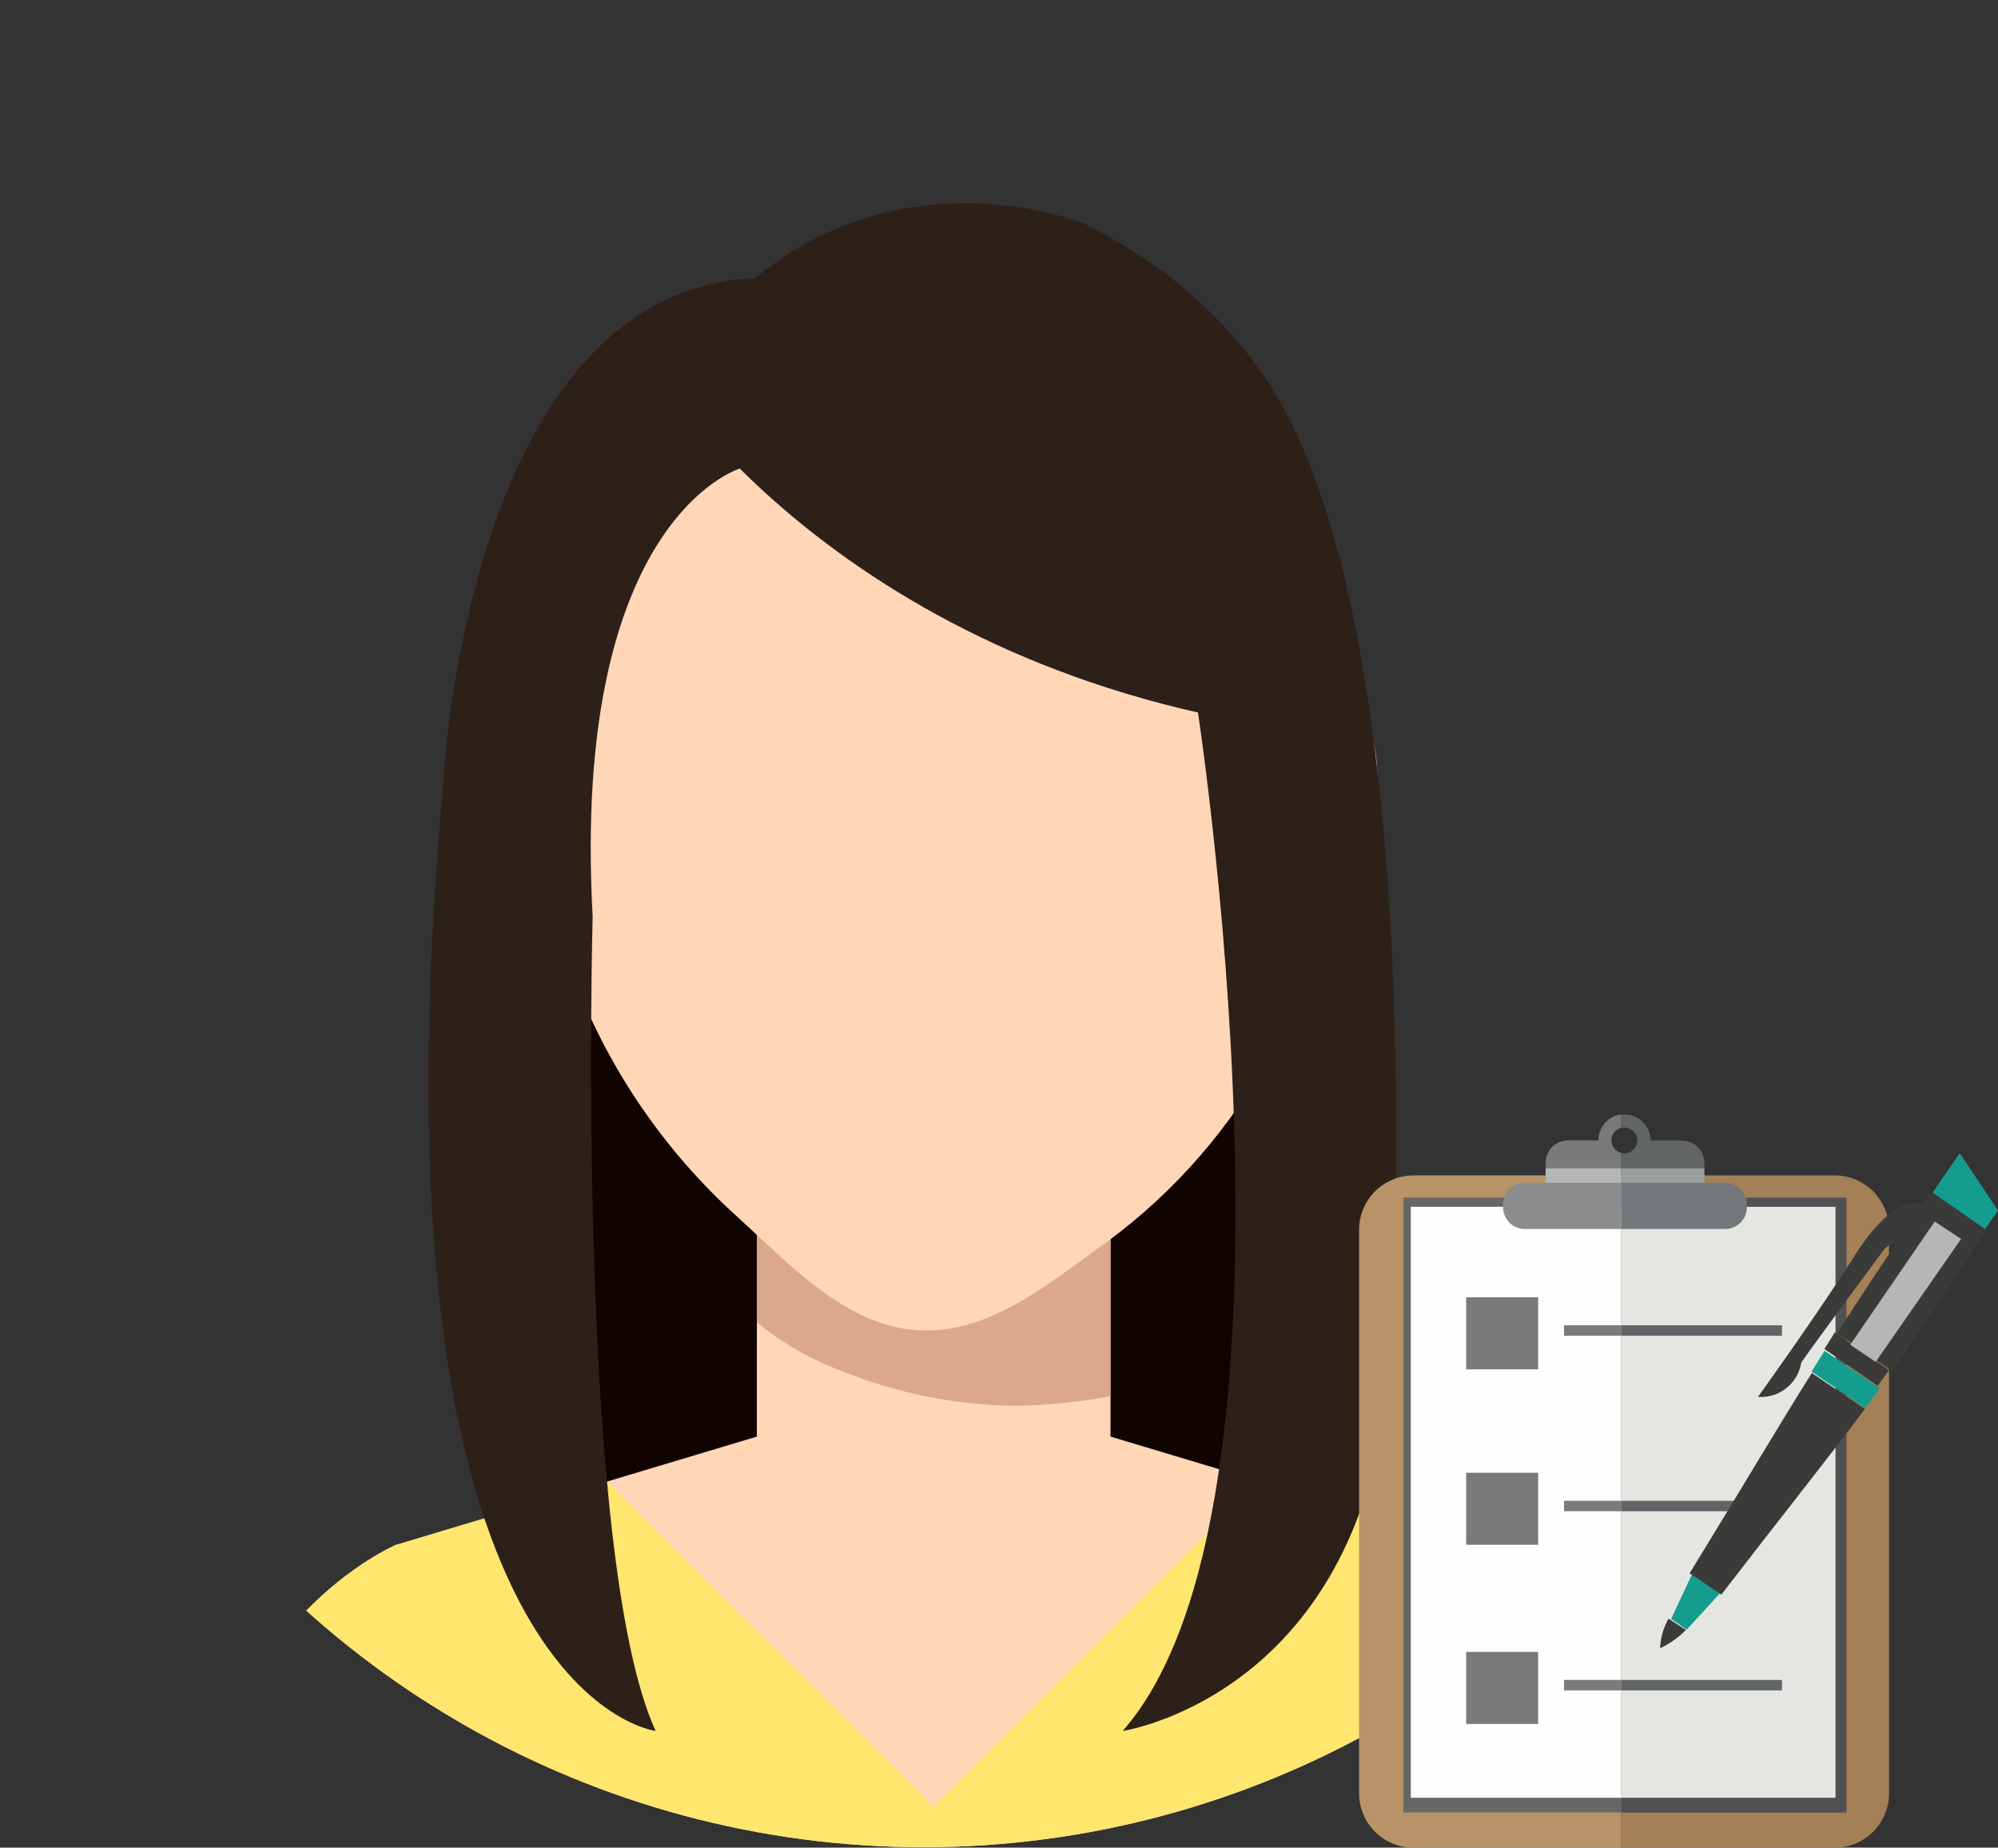<svg xmlns="http://www.w3.org/2000/svg" xmlns:xlink="http://www.w3.org/1999/xlink" width="102.908" height="95.151" viewBox="0 0 102.908 95.151"><rect x="0" y="0" width="102.908" height="95.151" fill="#333333" stroke="none"/><defs><style>.a,.b{fill:none;}.a,.c,.e{clip-rule:evenodd;}.c,.d{fill:#ffd7b7;}.e,.f{fill:#ffe66f;}.g{clip-path:url(#a);}.h{isolation:isolate;}.i{clip-path:url(#b);}.j{clip-path:url(#c);}.k{clip-path:url(#d);}.l{fill:#100300;}.m{clip-path:url(#e);}.n{clip-path:url(#f);}.o{clip-path:url(#g);}.p{fill:#dba78d;}.q{clip-path:url(#i);}.r{fill:#f2b699;}.s{clip-path:url(#k);}.t{fill:#d4a289;}.u{clip-path:url(#m);}.v{clip-path:url(#o);}.w{clip-path:url(#q);}.x{clip-path:url(#s);}.y{clip-path:url(#u);}.z{clip-path:url(#v);}.aa{clip-path:url(#w);}.ab{fill:#2d2018;}.ac{clip-path:url(#y);}.ad{clip-path:url(#aa);}.ae{clip-path:url(#ac);}.af{clip-path:url(#ae);}.ag{fill:#b89367;}.ah{clip-path:url(#af);}.ai{fill:#a48057;}.aj{clip-path:url(#ag);}.ak{fill:#676766;}.al{clip-path:url(#ah);}.am{fill:#4f5152;}.an{clip-path:url(#ai);}.ao{fill:#fffefe;}.ap{clip-path:url(#aj);}.aq{fill:#e5e6e2;}.ar{clip-path:url(#ak);}.as{fill:#b5b7b5;}.at{clip-path:url(#al);}.au{fill:#999e9f;}.av{clip-path:url(#am);}.aw{fill:#8a8d8c;}.ax{clip-path:url(#an);}.ay{fill:#747779;}.az{clip-path:url(#ao);}.ba{fill:#787b7a;}.bb{clip-path:url(#ap);}.bc{clip-path:url(#aq);}.bd{fill:#626566;}.be{clip-path:url(#ar);}.bf{clip-path:url(#as);}.bg{clip-path:url(#at);}.bh{clip-path:url(#au);}.bi{clip-path:url(#av);}.bj{clip-path:url(#aw);}.bk{clip-path:url(#ax);}.bl{clip-path:url(#ay);}.bm{clip-path:url(#az);}.bn{fill:#149d8f;}.bo{clip-path:url(#ba);}.bp{clip-path:url(#bb);}.bq{fill:#3a3a39;}.br{clip-path:url(#bc);}.bs{clip-path:url(#bd);}.bt{clip-path:url(#be);}.bu{clip-path:url(#bf);}.bv{clip-path:url(#bg);}.bw{clip-path:url(#bh);}</style><clipPath id="a"><path class="a" d="M95.715-753.016a47.564,47.564,0,0,1-47.564,47.564A47.564,47.564,0,0,1,.586-753.016a47.565,47.565,0,0,1,47.565-47.565,47.565,47.565,0,0,1,47.564,47.565" transform="translate(-0.586 800.581)"/></clipPath><clipPath id="b"><rect class="b" width="75.92" height="86.134"/></clipPath><clipPath id="c"><path class="a" d="M168.71-514.833c-.266.391-1.083,33.468,4.73,40.24h32.9s8.985-25.394,2.865-40.24H168.71" transform="translate(-168.514 514.833)"/></clipPath><clipPath id="d"><path class="b" d="M103-674.36h79.578V-764H103Z" transform="translate(-103 764)"/></clipPath><clipPath id="e"><path class="c" d="M256.292-383.3h18.215v-12.274H256.292Z" transform="translate(-256.292 395.571)"/></clipPath><clipPath id="f"><path class="d" d="M103-674.36h79.578V-764H103Z" transform="translate(-103 764)"/></clipPath><clipPath id="g"><path class="a" d="M269.569-384.921h-.148a24.5,24.5,0,0,1-8.711-1.772,15.222,15.222,0,0,1-4.418-2.529v-6.348h18.215v10.156a28.555,28.555,0,0,1-4.938.494" transform="translate(-256.292 395.571)"/></clipPath><clipPath id="i"><path class="a" d="M439.456-556.26c.062-.452.829-1.187,1.163-1.435a1.1,1.1,0,0,1,1.721.735,9.415,9.415,0,0,1,.261,2.038,8.964,8.964,0,0,1-.867,4.7,6.3,6.3,0,0,1-2.167,2.4.774.774,0,0,1-1.174-.633l1.063-7.8" transform="translate(-438.392 557.917)"/></clipPath><clipPath id="k"><path class="a" d="M440.114-547.217c.044-.324.593-.85.832-1.027.536-.4,1.075.011,1.232.526a6.7,6.7,0,0,1,.186,1.458,6.443,6.443,0,0,1-.621,3.363,4.529,4.529,0,0,1-1.551,1.714.554.554,0,0,1-.841-.453l.762-5.581" transform="translate(-439.352 548.403)"/></clipPath><clipPath id="m"><path class="a" d="M166.034-556.26c-.062-.452-.829-1.187-1.164-1.435-.747-.554-1.5.016-1.72.735a9.3,9.3,0,0,0-.261,2.038,8.989,8.989,0,0,0,.866,4.7,6.3,6.3,0,0,0,2.168,2.4.774.774,0,0,0,1.174-.633l-1.063-7.8" transform="translate(-162.863 557.917)"/></clipPath><clipPath id="o"><path class="a" d="M172.065-547.217c-.044-.324-.592-.85-.833-1.027a.79.79,0,0,0-1.231.526,6.88,6.88,0,0,0-.188,1.458,6.444,6.444,0,0,0,.622,3.363,4.517,4.517,0,0,0,1.551,1.714.555.555,0,0,0,.841-.453l-.763-5.581" transform="translate(-169.795 548.403)"/></clipPath><clipPath id="q"><path class="c" d="M223.406-687.967a30.886,30.886,0,0,1-3.313,14.792,29.469,29.469,0,0,1-8.714,9.5c-2.769,2.019-5.741,4.37-9.244,4.084-3.656-.3-6.5-3.415-9.172-5.845a31.783,31.783,0,0,1-8.544-12.659,29.254,29.254,0,0,1-1.643-9.868c0-16.623,9.1-27.079,20.315-27.079s20.315,10.456,20.315,27.079" transform="translate(-182.776 715.046)"/></clipPath><clipPath id="s"><path class="c" d="M133.054-311.665,113.276-317.6H97.406l-19.779,5.936s-9.166,3.9-10.184,16.235h75.8c-1.018-12.337-10.184-16.235-10.184-16.235" transform="translate(-67.443 317.601)"/></clipPath><clipPath id="u"><path class="e" d="M133.054-296.91l-10.938-3.282L105.34-283.429,88.515-300.178,77.627-296.91s-9.166,3.9-10.184,16.235h75.8c-1.018-12.337-10.184-16.235-10.184-16.235" transform="translate(-67.443 300.192)"/></clipPath><clipPath id="v"><path class="f" d="M103-674.36h79.578V-764H103Z" transform="translate(-103 764)"/></clipPath><clipPath id="w"><path class="a" d="M225.6-722.753s9.783,15.516,34.038,18.155c0,0,4.59-17.675-12.469-26.269,0,0-13.055-5.388-21.569,8.115" transform="translate(-225.6 731.929)"/></clipPath><clipPath id="y"><path class="a" d="M190.41-699.439s-6.317,4.087-9.06,15.495c0,0-2.939-21.5,12.265-24.18l-3.206,8.685" transform="translate(-181.122 708.124)"/></clipPath><clipPath id="aa"><path class="a" d="M383.671-657.054s6.511,41.412-3.776,53.132c0,0,13.153-1.953,13.8-20.055,0,0,2.344-36.984-6.557-49.747l-3.47,16.67" transform="translate(-379.894 673.724)"/></clipPath><clipPath id="ac"><path class="a" d="M157.051-631.84s-15.142-1.795-10.975-48.365c0,0,1.042-25.863,16.187-26.459l-.876,9.813s-8.7,2.592-7.58,23.058c0,0-.886,32.967,3.244,41.952" transform="translate(-145.351 706.663)"/></clipPath><clipPath id="ae"><path class="a" d="M2.814-364A2.8,2.8,0,0,0,0-361.206v29.032a2.8,2.8,0,0,0,2.814,2.794H13.506V-364H2.814" transform="translate(0 364)"/></clipPath><clipPath id="af"><path class="a" d="M152.981-364H142v34.62h10.981a2.8,2.8,0,0,0,2.81-2.794v-29.032a2.8,2.8,0,0,0-2.81-2.794" transform="translate(-142 364)"/></clipPath><clipPath id="ag"><path class="a" d="M24-320.328H35.223V-352H24Z" transform="translate(-24 352)"/></clipPath><clipPath id="ah"><path class="a" d="M142-320.328h11.6V-352H142Z" transform="translate(-142 352)"/></clipPath><clipPath id="ai"><path class="a" d="M28-316.565H38.842V-347H28Z" transform="translate(-28 347)"/></clipPath><clipPath id="aj"><path class="a" d="M142-316.565h11.033V-347H142Z" transform="translate(-142 347)"/></clipPath><clipPath id="ak"><path class="a" d="M101-368v.872A1.137,1.137,0,0,0,102.148-366H104.9v-2H101" transform="translate(-101 368)"/></clipPath><clipPath id="al"><path class="a" d="M142-368v2h3.11a1.148,1.148,0,0,0,1.17-1.125V-368H142" transform="translate(-142 368)"/></clipPath><clipPath id="am"><path class="a" d="M79.1-360a1.113,1.113,0,0,0-1.1,1.124v.131a1.112,1.112,0,0,0,1.1,1.123h4.986V-360H79.1" transform="translate(-78 360)"/></clipPath><clipPath id="an"><path class="a" d="M147.354-360H142v2.378h5.354a1.118,1.118,0,0,0,1.114-1.123v-.131A1.119,1.119,0,0,0,147.354-360" transform="translate(-142 360)"/></clipPath><clipPath id="ao"><path class="a" d="M58.275-294.566h3.16v-3.159h-3.16Zm-.275.275h3.709V-298H58Z" transform="translate(-58 298)"/></clipPath><clipPath id="ap"><path class="a" d="M111-282.291h2.948v-.538H111Z" transform="translate(-111 282.829)"/></clipPath><clipPath id="aq"><path class="a" d="M142-282.291h8.275v-.538H142Z" transform="translate(-142 282.829)"/></clipPath><clipPath id="ar"><path class="a" d="M58.275-199.565h3.16v-3.16h-3.16Zm-.275.275h3.709V-203H58Z" transform="translate(-58 203)"/></clipPath><clipPath id="as"><path class="a" d="M111-187.291h2.948v-.538H111Z" transform="translate(-111 187.829)"/></clipPath><clipPath id="at"><path class="a" d="M142-187.291h8.275v-.538H142Z" transform="translate(-142 187.829)"/></clipPath><clipPath id="au"><path class="a" d="M58.275-102.565h3.16v-3.16h-3.16Zm-.275.275h3.709V-106H58Z" transform="translate(-58 106)"/></clipPath><clipPath id="av"><path class="a" d="M111-90.291h2.948v-.538H111Z" transform="translate(-111 90.829)"/></clipPath><clipPath id="aw"><path class="a" d="M142-90.291h8.275v-.538H142Z" transform="translate(-142 90.829)"/></clipPath><clipPath id="ax"><path class="a" d="M104.392-395.667a.666.666,0,0,1,.508-.65V-397a1.336,1.336,0,0,0-1.178,1.333h-1.574A1.156,1.156,0,0,0,101-394.5v.261h3.9v-.776a.667.667,0,0,1-.508-.65" transform="translate(-101 397)"/></clipPath><clipPath id="ay"><path class="a" d="M146.28-394.5a1.164,1.164,0,0,0-1.17-1.158h-1.6A1.347,1.347,0,0,0,142.154-397a1.381,1.381,0,0,0-.154.015v.679a.68.68,0,0,1,.154-.019.668.668,0,0,1,.671.665.668.668,0,0,1-.671.665.718.718,0,0,1-.154-.019v.772h4.28v-.26" transform="translate(-142 397)"/></clipPath><clipPath id="az"><path class="a" d="M169.8-146.052l1.77-1.938L170.117-149c-.581,1.243-.908,1.943-1.117,2.392l.8.556" transform="translate(-169 149)"/></clipPath><clipPath id="ba"><path class="a" d="M309-373.767,310.55-376l1.969,2.952-1.12,1.613-2.4-2.332" transform="translate(-309 376)"/></clipPath><clipPath id="bb"><path class="a" d="M255.329-277.062,252.535-279c-.181.288-.359.573-.535.857l2.742,1.9c.194-.271.39-.543.587-.82" transform="translate(-252 279)"/></clipPath><clipPath id="bc"><path class="a" d="M185.293-257c-1.884,3-3.635,5.982-6.293,10.313l1.633,1.1c3.1-4.03,5.272-6.735,7.4-9.565L185.293-257" transform="translate(-179 257)"/></clipPath><clipPath id="bd"><path class="a" d="M224.8-348.746a1.138,1.138,0,0,0-1.179-.175c-.843.274-1.776,1.228-2.771,2.835-2.05,3.185-4.821,7.026-4.849,7.065a2.1,2.1,0,0,0,2.23-1.766c.76-1.1,4.163-5.69,4.2-5.736a1.372,1.372,0,0,1,.541-.423c.147-.048.369-.066.588.321.18.32.363.34.484.3.485-.157.732-1.808.8-2.31l.009-.065-.046-.047" transform="translate(-216 349)"/></clipPath><clipPath id="be"><path class="a" d="M248.519-267.066,245.673-269c-.228.358-.451.714-.673,1.069l2.766,1.879c.251-.336.5-.673.753-1.015" transform="translate(-245 269)"/></clipPath><clipPath id="bf"><path class="a" d="M266.7-353.037,263.867-355c-2.012,2.867-3.522,5.14-4.867,7.271l2.823,1.954c1.459-2.052,2.99-4.311,4.881-7.262" transform="translate(-259 355)"/></clipPath><clipPath id="bg"><path class="a" d="M163.438-124a3.405,3.405,0,0,0-.268.6,3.318,3.318,0,0,0-.17.925,4.65,4.65,0,0,0,.751-.444,4.542,4.542,0,0,0,.581-.5l-.894-.579" transform="translate(-163 124)"/></clipPath><clipPath id="bh"><path class="a" d="M270.347-339,266-332.655l1.307.883,4.4-6.332-1.36-.9" transform="translate(-266 339)"/></clipPath></defs><g transform="translate(-134 -420.947)"><g class="g" transform="translate(134 420.947)"><g class="h" transform="translate(10.125 9.693)"><g class="i" transform="translate(0 0)"><g class="j" transform="translate(15.476 33.869)"><g class="k" transform="translate(-9.988 -37.985)"><path class="l" d="M163.514-519.833h44.349v41.765H163.514Z" transform="translate(-154.289 557.056)"/></g></g><g class="m" transform="translate(28.857 52.051)"><g class="n" transform="translate(-23.369 -56.167)"><path class="d" d="M251.292-400.571h19.74v13.8h-19.74Z" transform="translate(-228.685 455.975)"/></g></g><g class="o" transform="translate(28.857 52.051)"><g class="k" transform="translate(-23.369 -56.167)"><path class="p" d="M251.292-400.571h19.74V-388.4h-19.74Z" transform="translate(-228.685 455.975)"/></g></g><g class="q" transform="translate(56.618 27.301)"><g class="k" transform="translate(-51.13 -31.417)"><path class="r" d="M433.392-562.917h5.76V-551.2h-5.76Z" transform="translate(-383.024 593.572)"/></g></g><g class="s" transform="translate(56.765 28.752)"><g class="k" transform="translate(-51.277 -32.868)"><path class="t" d="M434.352-553.4h4.555v8.82h-4.555Z" transform="translate(-383.838 585.508)"/></g></g><g class="u" transform="translate(14.614 27.301)"><g class="k" transform="translate(-9.126 -31.417)"><path class="r" d="M157.863-562.917h5.759V-551.2h-5.759Z" transform="translate(-149.499 593.572)"/></g></g><g class="v" transform="translate(15.671 28.752)"><g class="k" transform="translate(-10.183 -32.868)"><path class="t" d="M164.8-553.4h4.557v8.82H164.8Z" transform="translate(-155.375 585.508)"/></g></g><g class="w" transform="translate(17.65 3.347)"><g class="n" transform="translate(-12.162 -7.463)"><path class="d" d="M177.776-720.046H219.93v57H177.776Z" transform="translate(-166.376 726.746)"/></g></g><g class="x" transform="translate(0.067 63.937)"><g class="n" transform="translate(5.421 -68.053)"><path class="d" d="M62.443-322.6h77.32v23.695H62.443Z" transform="translate(-68.626 389.892)"/></g></g><g class="y" transform="translate(0.067 66.591)"><g class="z" transform="translate(5.421 -70.707)"><path class="f" d="M62.443-305.192h77.32v21.041H62.443Z" transform="translate(-68.626 375.137)"/></g></g><g class="aa" transform="translate(24.178 0.773)"><g class="k" transform="translate(-18.69 -4.889)"><path class="ab" d="M220.6-736.929h36.124v28.855H220.6Z" transform="translate(-202.672 741.056)"/></g></g><g class="ac" transform="translate(17.398 4.402)"><g class="k" transform="translate(-11.91 -8.518)"><path class="ab" d="M176.122-713.124H190.14v25.7H176.122Z" transform="translate(-164.974 720.88)"/></g></g><g class="ad" transform="translate(47.7 9.646)"><g class="k" transform="translate(-42.212 -13.763)"><path class="ab" d="M374.894-678.724H390.5V-607.4H374.894Z" transform="translate(-333.444 691.724)"/></g></g><g class="ae" transform="translate(11.944 4.625)"><g class="k" transform="translate(-6.456 -8.741)"><path class="ab" d="M140.351-711.663h18.437v76.348H140.351Z" transform="translate(-134.657 719.642)"/></g></g></g></g></g><g transform="translate(204 875.34)"><g class="af" transform="translate(0 -393.861)"><path class="ag" d="M-5-369H9.457v35.571H-5Z" transform="translate(4.524 368.524)"/></g><g class="ah" transform="translate(13.506 -393.861)"><path class="ai" d="M137-369h14.742v35.571H137Z" transform="translate(-137.476 368.524)"/></g><g class="aj" transform="translate(2.283 -392.72)"><path class="ak" d="M19-357H31.174v32.623H19Z" transform="translate(-19.476 356.524)"/></g><g class="al" transform="translate(13.506 -392.72)"><path class="am" d="M137-357h12.554v32.623H137Z" transform="translate(-137.476 356.524)"/></g><g class="an" transform="translate(2.663 -392.245)"><path class="ao" d="M23-352H34.794v31.386H23Z" transform="translate(-23.476 351.524)"/></g><g class="ap" transform="translate(13.506 -392.245)"><path class="aq" d="M137-352h11.984v31.386H137Z" transform="translate(-137.476 351.524)"/></g><g class="ar" transform="translate(9.606 -394.242)"><path class="as" d="M96-373h4.851v2.948H96Z" transform="translate(-96.476 372.524)"/></g><g class="at" transform="translate(13.506 -394.242)"><path class="au" d="M137-373h5.231v2.948H137Z" transform="translate(-137.476 372.524)"/></g><g class="av" transform="translate(7.419 -393.481)"><path class="aw" d="M73-365h7.038v3.329H73Z" transform="translate(-73.476 364.524)"/></g><g class="ax" transform="translate(13.506 -393.481)"><path class="ay" d="M137-365h7.419v3.329H137Z" transform="translate(-137.476 364.524)"/></g><g class="az" transform="translate(5.516 -387.584)"><path class="ba" d="M53-303h4.66v4.66H53Z" transform="translate(-53.476 302.524)"/></g><g class="bb" transform="translate(10.557 -386.141)"><path class="ba" d="M106-287.829h3.9v1.489H106Z" transform="translate(-106.476 287.353)"/></g><g class="bc" transform="translate(13.506 -386.141)"><path class="bd" d="M137-287.829h9.226v1.489H137Z" transform="translate(-137.476 287.353)"/></g><g class="be" transform="translate(5.516 -378.549)"><path class="ba" d="M53-208h4.66v4.66H53Z" transform="translate(-53.476 207.524)"/></g><g class="bf" transform="translate(10.557 -377.106)"><path class="ba" d="M106-192.829h3.9v1.489H106Z" transform="translate(-106.476 192.353)"/></g><g class="bg" transform="translate(13.506 -377.106)"><path class="bd" d="M137-192.829h9.226v1.489H137Z" transform="translate(-137.476 192.353)"/></g><g class="bh" transform="translate(5.516 -369.323)"><path class="ba" d="M53-111h4.66v4.66H53Z" transform="translate(-53.476 110.524)"/></g><g class="bi" transform="translate(10.557 -367.88)"><path class="ba" d="M106-95.829h3.9v1.489H106Z" transform="translate(-106.476 95.353)"/></g><g class="bj" transform="translate(13.506 -367.88)"><path class="bd" d="M137-95.829h9.226v1.489H137Z" transform="translate(-137.476 95.353)"/></g><g class="bk" transform="translate(9.606 -397)"><path class="ba" d="M96-402h4.851v3.709H96Z" transform="translate(-96.476 401.524)"/></g><g class="bl" transform="translate(13.506 -397)"><path class="bd" d="M137-402h5.231v3.709H137Z" transform="translate(-137.476 401.524)"/></g><g class="bm" transform="translate(16.073 -373.413)"><path class="bn" d="M164-154h3.519v3.9H164Z" transform="translate(-164.476 153.524)"/></g><g class="bo" transform="translate(29.389 -395.003)"><path class="bn" d="M304-381h4.47v5.516H304Z" transform="translate(-304.476 380.524)"/></g><g class="bp" transform="translate(23.968 -385.777)"><path class="bq" d="M247-284h4.28v3.709H247Z" transform="translate(-247.476 283.524)"/></g><g class="br" transform="translate(17.025 -383.685)"><path class="bq" d="M174-262h9.986v12.364H174Z" transform="translate(-174.476 261.524)"/></g><g class="bs" transform="translate(20.544 -392.435)"><path class="bq" d="M211-354h9.8v10.938H211Z" transform="translate(-211.476 353.524)"/></g><g class="bt" transform="translate(23.302 -384.826)"><path class="bn" d="M240-274h4.47v3.9H240Z" transform="translate(-240.476 273.524)"/></g><g class="bu" transform="translate(24.633 -393.005)"><path class="bq" d="M254-360h8.655v10.177H254Z" transform="translate(-254.476 359.524)"/></g><g class="bv" transform="translate(15.503 -371.035)"><path class="bq" d="M158-129h2.283v2.473H158Z" transform="translate(-158.476 128.524)"/></g><g class="bw" transform="translate(25.299 -391.484)"><path class="as" d="M261-344h6.658v8.179H261Z" transform="translate(-261.476 343.524)"/></g></g></g></svg>